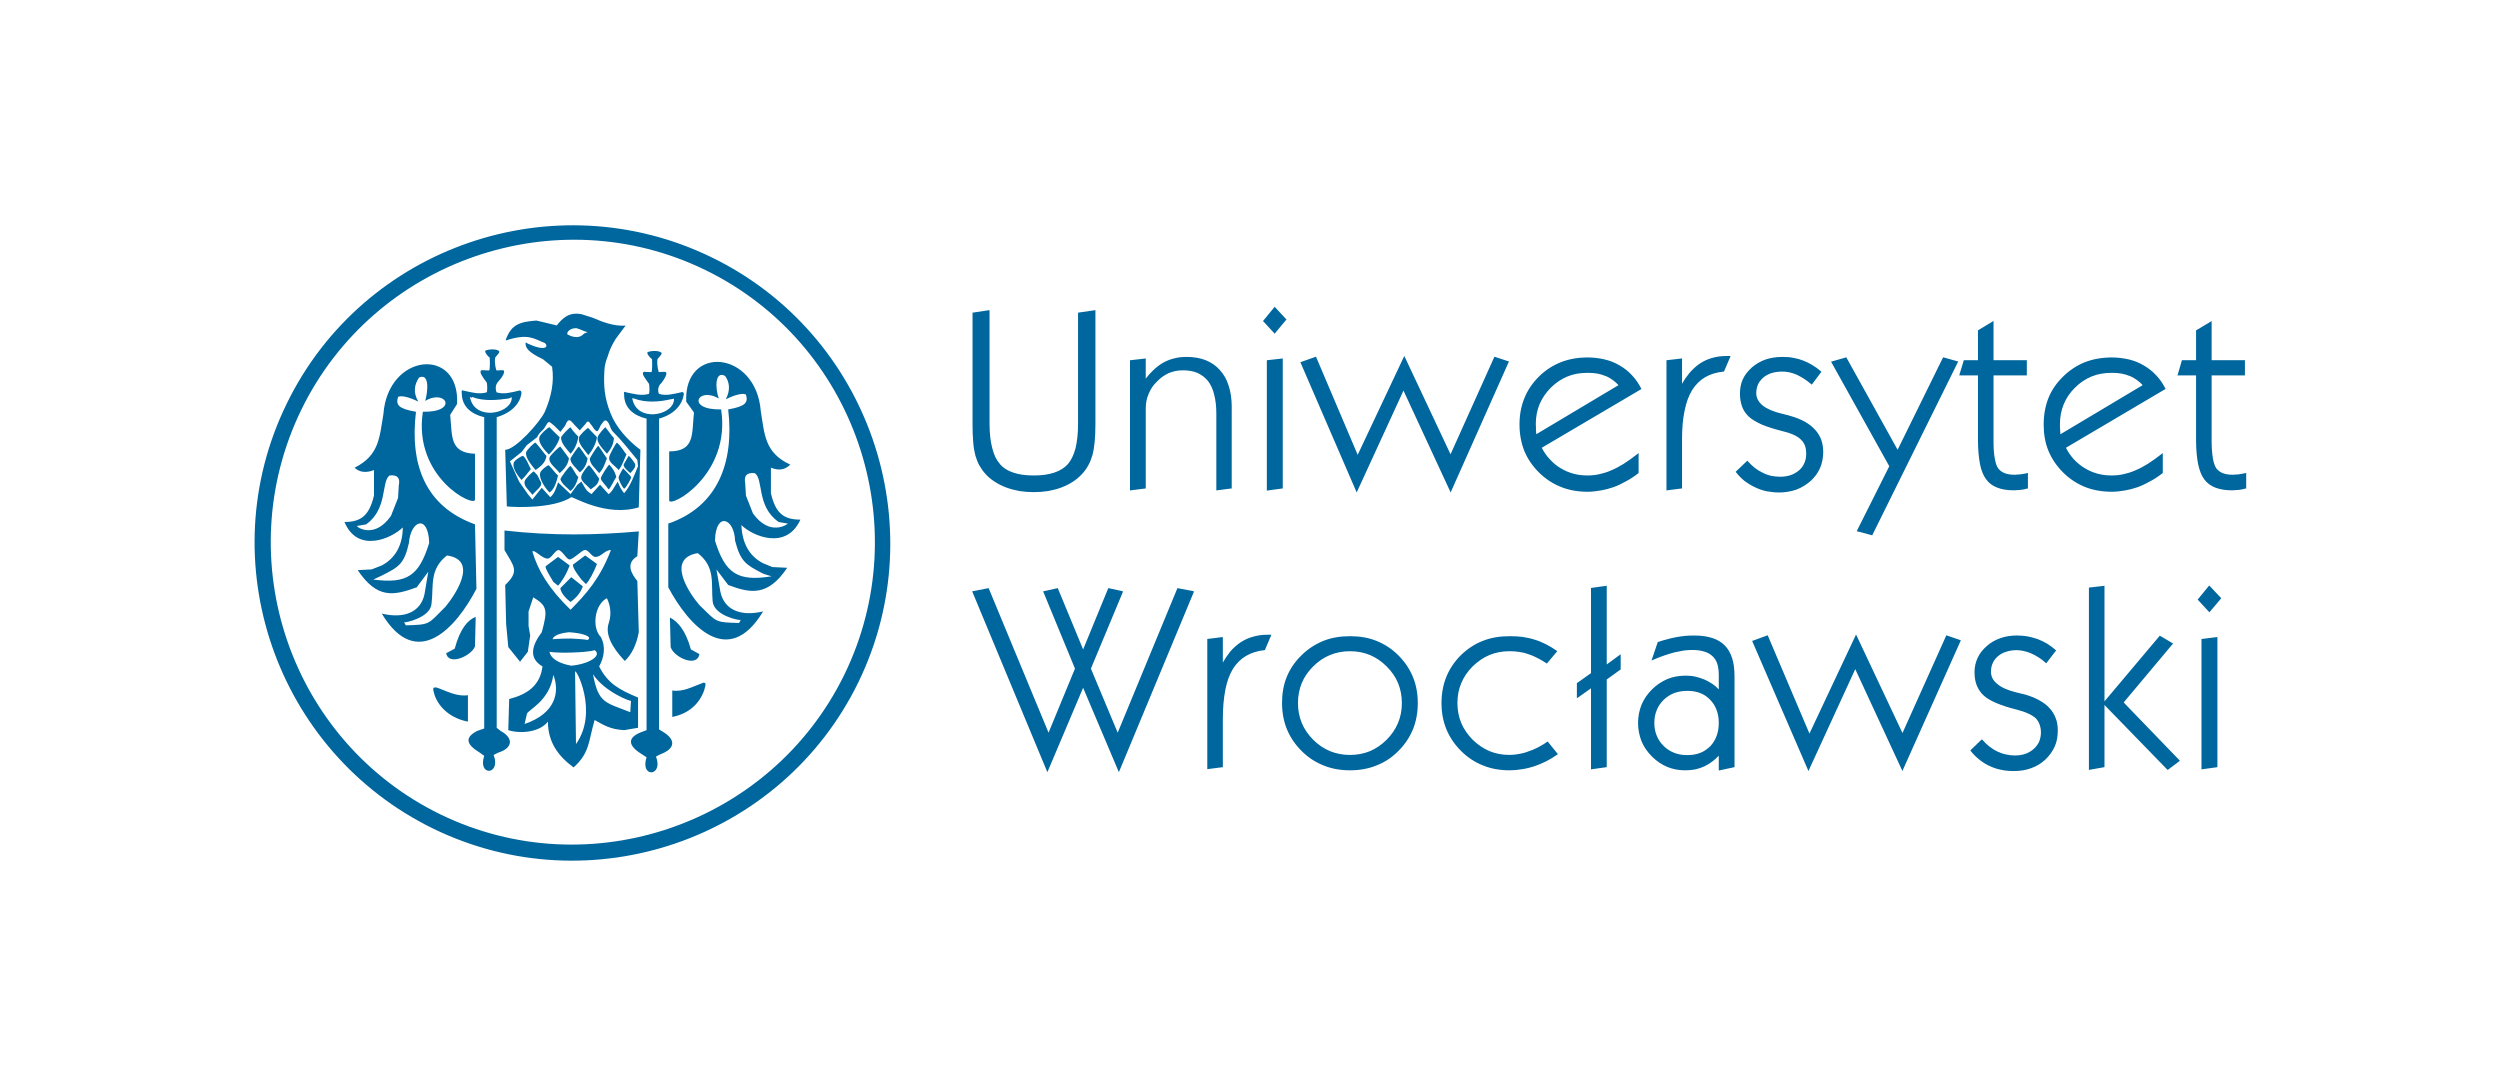 <?xml version="1.0" encoding="UTF-8"?>
<!DOCTYPE svg PUBLIC "-//W3C//DTD SVG 1.1//EN" "http://www.w3.org/Graphics/SVG/1.1/DTD/svg11.dtd">
<!-- Creator: CorelDRAW X7 -->
<svg xmlns="http://www.w3.org/2000/svg" xml:space="preserve" width="221px" height="96px" version="1.1" style="shape-rendering:geometricPrecision; text-rendering:geometricPrecision; image-rendering:optimizeQuality; fill-rule:evenodd; clip-rule:evenodd"
viewBox="0 0 13000 6000"
 xmlns:xlink="http://www.w3.org/1999/xlink">
 <defs>
  <style type="text/css">
   <![CDATA[
    .fil1 {fill:#00669E}
    .fil0 {fill:#00669E;fill-rule:nonzero}
   ]]>
  </style>
 </defs>
 <g id="Warstwa_x0020_1">
  <g id="_2410680934192">
   <path class="fil0" d="M4970 1727l87 -13 4 0 0 4 0 623c0,53 5,98 15,135 9,37 23,66 42,87l0 1c18,21 43,37 74,47 31,11 69,16 113,16 45,0 82,-5 114,-16 31,-10 56,-26 75,-47l0 0c18,-21 32,-50 42,-87 9,-37 14,-83 14,-136l0 -610 0 -4 3 0 89 -13 4 0 0 4 0 624c0,77 -6,135 -17,174 -6,20 -13,39 -23,56 -9,17 -21,33 -34,47 -15,16 -31,30 -50,42 -19,13 -40,23 -63,32l0 0c-24,9 -48,15 -74,20 -25,4 -52,6 -80,6 -27,0 -54,-2 -79,-6 -26,-5 -50,-11 -74,-20l0 0c-23,-9 -44,-19 -63,-32l0 0c-19,-12 -36,-26 -50,-42 -13,-14 -24,-30 -34,-47 -9,-16 -16,-35 -22,-54 -5,-20 -10,-44 -12,-73 -3,-30 -4,-64 -4,-103l0 -611 0 -4 3 0zm867 978l0 -711 0 -3 4 -1 79 -9 4 -1 0 4 0 108c13,-17 27,-33 42,-47 17,-16 35,-30 54,-41l0 0c20,-11 40,-19 62,-24 21,-6 44,-8 68,-8l0 0c39,0 74,6 105,18 30,12 57,30 78,54l0 0c22,24 39,53 49,87 11,33 17,72 17,115l0 0 0 450 0 3 -4 0 -77 10 -4 1 0 -5 0 -419 0 0c0,-41 -4,-76 -12,-106 -7,-30 -19,-55 -34,-75l0 0c-16,-19 -35,-34 -57,-44 -23,-10 -50,-15 -81,-15 -28,0 -54,5 -78,15 -24,11 -46,26 -66,47l0 0c-21,20 -36,43 -46,68 -11,25 -16,52 -16,81l0 439 0 3 -3 0 -79 10 -5 1 0 -5zm737 -934l59 -72 3 -4 3 3 60 65 3 2 -3 3 -60 72 -3 4 -3 -4 -59 -64 -2 -2 2 -3zm19 936l0 -713 0 -3 3 -1 81 -9 4 -1 0 4 0 712 0 3 -3 0 -81 11 -4 1 0 -4zm493 6l-306 -708 -2 -4 4 -1 79 -28 3 -1 2 3 229 539 254 -539 3 -7 4 7 252 536 241 -536 2 -3 3 1 73 24 4 1 -2 4 -317 712 -3 8 -4 -8 -257 -555 -255 555 -4 8 -3 -8zm996 -314l454 -271c-9,-10 -19,-19 -30,-27 -12,-9 -25,-17 -40,-23 -15,-6 -31,-11 -47,-14 -17,-3 -35,-4 -54,-4 -40,0 -77,6 -111,20 -33,14 -64,34 -92,62 -27,27 -48,58 -62,91 -14,34 -21,70 -21,110 0,7 1,13 1,18 0,6 0,11 0,15l0 0c0,5 1,10 1,15l1 8zm563 216c-23,18 -46,33 -69,45 -23,13 -46,24 -69,32l0 0c-23,8 -46,14 -70,18 -24,4 -48,7 -72,7 -54,0 -104,-9 -148,-27 -45,-18 -86,-45 -121,-80 -36,-36 -63,-76 -81,-120 -17,-44 -26,-92 -26,-145 0,-53 9,-101 27,-145 18,-45 45,-84 80,-119 36,-36 77,-62 122,-80 44,-17 93,-26 147,-26 33,0 65,4 95,11 29,7 57,18 82,33 26,15 48,32 68,54 20,21 37,45 51,73l2 3 -3 2 -548 323c12,24 27,45 44,63 17,19 37,36 59,49 22,14 46,24 71,31 25,7 51,10 79,10l0 0c22,0 43,-2 65,-7 22,-5 44,-11 65,-21 22,-9 45,-21 69,-36 24,-15 50,-34 77,-55l6 -5 0 8 0 101 0 2 -2 1zm156 90l0 -711 0 -3 3 -1 78 -9 5 -1 0 4 0 137c12,-22 26,-42 40,-59 18,-21 37,-39 58,-53 21,-14 43,-24 67,-31 25,-7 50,-11 78,-11l19 0 6 0 -2 6 -33 77 -1 3 -2 0c-39,4 -73,14 -102,31 -29,17 -53,41 -72,71 -19,31 -33,69 -42,115 -10,46 -14,100 -14,161l0 265 0 3 -4 0 -78 10 -4 1 0 -5zm385 -101l59 -56 3 -3 2 3c13,14 26,27 40,38 13,10 28,19 43,26l0 0c15,8 30,13 46,17 16,3 33,5 50,5 22,0 41,-3 58,-9 18,-6 33,-15 46,-26l0 0c14,-12 24,-26 30,-41 7,-15 10,-32 10,-51 0,-17 -2,-32 -7,-45 -5,-13 -12,-24 -22,-33 -10,-10 -23,-19 -41,-27 -18,-8 -39,-15 -65,-21l0 0c-44,-11 -81,-23 -112,-36 -30,-14 -54,-28 -70,-43l0 0c-17,-16 -29,-34 -37,-55l0 0c-8,-22 -12,-46 -12,-73 0,-28 5,-55 16,-79 11,-24 28,-45 50,-65l0 0c22,-19 48,-34 76,-44 28,-9 59,-14 92,-14l0 0c21,0 40,1 60,5 19,3 37,8 55,15l0 0c18,7 35,15 51,25 17,10 32,21 48,35l2 2 -2 3 -49 65 -3 3 -3 -3c-13,-11 -26,-21 -40,-30 -13,-8 -27,-16 -40,-22l0 0c-14,-6 -27,-10 -40,-13 -14,-3 -27,-4 -40,-4 -22,0 -41,3 -58,8 -18,6 -33,14 -46,25l0 0c-13,11 -22,23 -29,37 -6,15 -10,31 -10,49 0,26 12,49 35,68 24,19 60,35 108,46l0 0c9,2 17,4 24,6 9,2 16,4 21,6 30,8 57,19 79,31 23,13 42,28 57,44l0 0c16,17 27,36 35,56 7,21 11,43 11,68 0,32 -6,61 -17,88l0 0c-12,27 -29,51 -52,72l0 0c-24,21 -50,37 -79,48 -29,10 -61,16 -95,16 -25,0 -48,-3 -71,-7 -22,-5 -43,-12 -63,-22 -20,-9 -39,-21 -57,-34 -17,-14 -33,-30 -48,-49l-2 -2 3 -3zm749 353l-78 -21 -5 -1 2 -4 178 -355 -319 -573 -3 -4 5 -2 77 -22 3 -1 1 3 282 508 250 -508 2 -3 3 1 75 21 5 1 -2 4 -472 954 -1 3 -3 -1zm860 -258c-6,2 -13,3 -20,5 -6,1 -13,2 -19,3 -7,0 -13,1 -19,1 -6,1 -12,1 -17,1 -36,0 -67,-5 -92,-15 -26,-10 -46,-25 -61,-46 -15,-20 -27,-48 -34,-85 -7,-36 -11,-81 -11,-134l0 -355 -98 0 -5 0 1 -5 23 -76 1 -3 3 0 75 0 0 -162 0 -3 2 -1 78 -47 6 -4 0 7 0 210 180 0 4 0 0 4 0 76 0 4 -4 0 -180 0 0 365 0 0c0,38 2,69 7,94 4,24 10,43 19,55 8,11 20,20 35,26 15,6 33,9 55,9 5,0 10,0 15,-1 5,0 11,-1 16,-1 6,-1 12,-2 19,-3 6,-1 13,-2 20,-4l4 -1 0 5 0 78 0 3 -3 0zm183 -300l454 -271c-9,-10 -19,-19 -30,-27 -12,-9 -25,-17 -40,-23 -15,-6 -31,-11 -48,-14 -16,-3 -34,-4 -53,-4 -40,0 -77,6 -111,20 -34,14 -64,34 -92,62 -28,27 -48,58 -62,91 -14,34 -21,70 -21,110 0,7 0,13 0,18 1,6 1,11 1,15 0,5 1,10 1,15l0 0c0,3 0,5 1,8zm563 216c-23,18 -46,33 -69,45 -23,13 -46,24 -69,32l0 0c-23,8 -46,14 -70,18 -24,4 -48,7 -72,7 -54,0 -104,-9 -149,-27 -44,-18 -85,-45 -120,-80 -36,-36 -63,-76 -81,-120 -18,-44 -26,-92 -26,-145 0,-53 9,-101 26,-145 18,-45 45,-84 81,-119 36,-36 77,-62 121,-80 45,-17 94,-26 148,-26l0 0c33,0 65,4 95,11 29,7 57,18 82,33l0 0c25,15 48,32 68,54 20,21 37,45 51,73l2 3 -4 2 -547 323c12,24 27,45 43,63 18,19 38,36 60,49 22,14 46,24 71,31 25,7 51,10 79,10l0 0c21,0 43,-2 65,-7 22,-5 43,-11 65,-21 22,-9 45,-21 69,-36 24,-15 50,-34 77,-55l6 -5 0 8 0 101 0 2 -2 1zm460 84c-7,2 -14,3 -20,5 -7,1 -14,2 -20,3 -6,0 -13,1 -19,1 -6,1 -11,1 -17,1 -36,0 -66,-5 -92,-15l0 0c-25,-10 -46,-25 -61,-46 -15,-20 -26,-48 -34,-85 -7,-36 -11,-81 -11,-134l0 -355 -98 0 -5 0 2 -5 22 -76 1 -3 3 0 75 0 0 -162 0 -3 2 -1 79 -47 5 -4 0 7 0 210 180 0 4 0 0 4 0 76 0 4 -4 0 -180 0 0 365 0 0c0,38 3,69 7,94 4,24 11,43 19,55 9,11 20,20 35,26 15,6 34,9 55,9 5,0 10,0 15,-1 6,0 11,-1 17,-1 6,-1 12,-2 18,-3 6,-1 13,-2 20,-4l5 -1 0 5 0 78 0 3 -3 0z"/>
   <path class="fil0" d="M5377 4258l-410 -986 -2 -5 5 -1 83 -16 3 -1 1 3 330 796 146 -354 -174 -422 -2 -5 5 -1 73 -16 3 -1 1 3 139 336 138 -336 2 -3 3 1 73 16 4 1 -1 5 -176 422 148 354 329 -796 1 -3 3 1 84 16 4 1 -1 5 -410 986 -4 8 -3 -8 -194 -458 -194 458 -4 8 -3 -8zm887 -13l0 -711 0 -4 3 0 79 -10 4 0 0 4 0 137c12,-22 26,-42 40,-60 18,-21 37,-38 58,-52 21,-14 43,-24 68,-31 24,-7 49,-11 77,-11l19 0 6 0 -2 5 -33 78 -1 2 -2 0c-39,4 -73,15 -102,32 -29,17 -53,41 -72,71 -19,31 -33,69 -42,115 -9,46 -14,99 -14,160l0 265 0 4 -4 0 -78 10 -4 0 0 -4zm501 -361c0,40 7,76 21,110 14,34 35,65 63,93 28,28 59,49 93,63 34,14 71,21 110,21 40,0 77,-7 111,-21 33,-14 64,-35 92,-63 28,-28 49,-59 63,-93 14,-33 21,-70 21,-110 0,-39 -7,-76 -21,-110 -14,-34 -35,-64 -63,-92l0 0c-28,-28 -59,-49 -92,-63l0 0c-34,-14 -71,-21 -111,-21 -39,0 -76,7 -110,21 -34,14 -65,35 -93,63 -28,28 -49,58 -63,92 -14,34 -21,71 -21,110zm-88 0c0,-52 8,-100 26,-144l0 0c18,-44 45,-84 81,-119 36,-36 77,-62 121,-80 45,-18 94,-26 147,-26 54,0 103,8 147,26 45,18 85,44 121,80 35,35 62,75 80,119 18,43 27,92 27,144 0,53 -9,102 -27,146 -18,44 -45,84 -80,119 -36,36 -76,63 -121,80 -44,18 -93,27 -147,27 -53,0 -102,-9 -146,-27 -45,-18 -85,-44 -121,-80 -36,-36 -63,-76 -81,-120 -18,-44 -27,-92 -27,-145zm1521 285c-20,14 -40,26 -61,37 -22,11 -44,20 -67,28l0 0c-23,7 -45,13 -68,16 -23,4 -46,6 -68,6 -54,0 -103,-9 -147,-27 -45,-18 -85,-44 -121,-80 -36,-36 -63,-76 -81,-120 -18,-44 -27,-92 -27,-145 0,-52 9,-101 27,-145 18,-44 45,-84 80,-119 36,-35 77,-62 121,-79 45,-18 94,-26 148,-26 25,0 49,1 72,4 23,4 45,8 66,15 21,6 42,15 62,25 20,10 40,22 60,36l3 2 -2 4 -53 63 -2 2 -3 -2c-17,-11 -34,-21 -50,-29 -17,-9 -34,-16 -50,-21l0 0c-16,-6 -33,-10 -50,-12 -17,-3 -35,-4 -53,-4 -40,0 -77,7 -111,21 -33,14 -64,35 -93,63 -28,28 -49,59 -63,93 -14,33 -21,70 -21,109l0 0c0,40 7,76 21,110 14,34 35,64 63,93 29,28 60,49 93,63 34,14 71,21 111,21 16,0 34,-2 51,-5 17,-3 35,-7 52,-14 18,-6 36,-13 53,-22 17,-9 35,-19 51,-31l3 -2 3 3 52 64 2 3 -3 2zm186 77l0 -443 -72 51 -6 4 0 -7 0 -75 0 -2 2 -1 76 -54 0 -467 0 -4 3 0 79 -11 5 -1 0 5 0 430 71 -52 6 -4 0 7 0 75 0 2 -2 1 -75 54 0 481 0 3 -4 1 -79 11 -4 1 0 -5zm350 -252c0,26 4,49 13,70 8,21 21,40 38,57 17,17 37,30 58,38 22,9 46,13 73,13 26,0 50,-4 71,-12 21,-8 39,-21 56,-37 15,-16 27,-35 35,-57 8,-21 12,-45 12,-72 0,-26 -4,-50 -12,-71 -8,-22 -20,-41 -36,-57 -16,-17 -34,-29 -55,-37 -21,-8 -44,-12 -70,-12 -27,0 -51,4 -73,12 -22,9 -42,21 -59,38 -17,17 -30,36 -38,57 -9,21 -13,45 -13,70zm356 181c-10,11 -22,22 -34,31 -14,11 -29,20 -45,28 -16,7 -33,13 -51,17 -17,3 -35,5 -54,5 -36,0 -70,-6 -101,-19 -31,-13 -59,-32 -84,-57 -26,-26 -45,-54 -58,-85 -12,-31 -19,-64 -19,-101 0,-36 7,-69 19,-100 13,-31 32,-59 58,-85 25,-25 54,-44 84,-57 31,-13 65,-19 101,-19 18,0 36,1 53,5 17,4 34,9 51,16l0 0c16,7 32,16 47,26l0 0c12,8 23,18 33,29l0 -79c0,-24 -3,-45 -8,-62 -6,-18 -15,-32 -27,-43l0 0c-12,-11 -27,-20 -45,-25 -19,-6 -41,-9 -66,-9 -15,0 -31,1 -47,3 -16,3 -33,6 -51,10 -17,5 -36,10 -56,17 -20,7 -42,15 -64,25l-8 3 3 -8 31 -91 0 -2 2 -1c17,-6 35,-11 51,-15 17,-5 34,-9 51,-12l0 0c16,-3 33,-5 49,-7 16,-1 32,-2 47,-2 78,0 135,18 171,55l0 0c18,18 32,42 41,71 9,28 13,62 13,101l0 497 0 3 -3 1 -79 17 -5 1 0 -5 0 -77zm492 77l-306 -707 -2 -4 4 -1 79 -29 4 -1 1 4 229 539 254 -540 3 -7 4 7 253 537 241 -537 1 -3 3 1 73 25 4 1 -1 4 -318 711 -3 8 -4 -8 -257 -555 -255 555 -4 8 -3 -8zm900 -108l59 -57 3 -2 3 3c12,14 25,26 39,37 14,11 28,20 43,27l0 0c15,7 31,13 47,16 16,4 32,6 50,6 21,0 40,-3 58,-9 17,-6 32,-15 46,-27l0 0c13,-12 23,-25 30,-40 6,-16 10,-33 10,-51 0,-17 -3,-32 -8,-45 -4,-13 -12,-24 -21,-34 -10,-9 -24,-18 -42,-26 -17,-8 -39,-15 -65,-22l0 0c-44,-11 -81,-23 -111,-36 -31,-13 -54,-27 -71,-43 -16,-15 -28,-33 -37,-55 -8,-21 -12,-45 -12,-72 0,-29 6,-55 17,-79 11,-24 28,-46 50,-65l0 0c22,-20 47,-34 75,-44 28,-10 59,-15 93,-15l0 0c20,0 40,2 59,5 19,4 37,9 55,15l0 0c18,7 35,15 52,25 16,10 32,22 47,35l3 2 -2 3 -50 65 -2 3 -4 -2c-13,-12 -26,-22 -39,-30 -14,-9 -27,-16 -41,-22l0 0c-13,-6 -27,-10 -40,-13 -13,-3 -26,-5 -40,-5 -21,0 -41,3 -58,9 -17,5 -32,13 -45,24l0 0c-13,11 -23,24 -29,38 -7,14 -10,30 -10,48 0,27 11,49 35,68 23,20 59,35 107,47 10,2 18,4 25,6l0 0c8,2 15,4 21,5l0 0c30,9 56,19 79,32l0 0c23,13 42,27 57,44l0 0c15,16 26,35 34,56 8,20 11,43 11,67 0,32 -5,62 -17,89l0 0c-12,26 -29,50 -52,72l0 0c-23,21 -49,37 -78,47 -29,11 -61,16 -96,16 -24,0 -48,-2 -70,-7 -23,-4 -44,-12 -64,-21 -20,-9 -39,-21 -56,-35l0 0c-18,-14 -34,-30 -48,-48l-2 -3 2 -2zm739 -269l304 -361 2 -2 3 2 66 39 4 2 -3 4 -270 322 308 319 2 3 -3 3 -61 46 -2 2 -3 -2 -347 -357 0 340 0 3 -3 1 -79 14 -4 1 0 -5 0 -999 0 -3 3 -1 79 -9 4 -1 0 5 0 634zm517 -565l59 -72 3 -3 3 3 61 65 2 2 -2 3 -61 72 -2 3 -3 -3 -60 -65 -2 -2 2 -3zm19 936l0 -712 0 -4 4 0 80 -10 4 0 0 4 0 711 0 3 -3 1 -80 11 -5 1 0 -5z"/>
   <g>
    <path class="fil1" d="M2389 1874c22,-55 48,-91 138,-100l30 -3 51 12 62 15c33,-42 68,-75 137,-62l60 19c60,26 119,48 183,44l-55 74c-21,34 -35,65 -43,94 -10,25 -18,51 -19,80 -5,85 0,151 34,236 30,78 96,151 165,202l-9 318c-180,55 -364,-60 -373,-56 -99,64 -309,56 -356,51l-9 -313c55,1 192,-152 219,-210 35,-82 53,-163 40,-249l-50 -41c-82,-39 -100,-64 -96,-94l7 5c103,49 122,19 99,-1 -61,-23 -90,-55 -215,-14l0 -7zm215 487c22,-35 17,-39 52,-9l34 34 26 -34c21,-56 34,-21 60,4l21 22 30 -34c9,-13 17,-26 30,0 5,0 22,38 35,38 8,4 17,-30 25,-38 13,-18 17,-26 30,-18 22,22 13,43 43,69 35,34 90,103 125,146l4 34c-21,52 -43,112 -77,150 -17,-21 -26,-38 -35,-64 -21,30 -30,56 -51,69l-47 -52 -47 52c-35,-22 -35,-35 -56,-69l-22 17 -38 52 -69 -65c-9,30 -21,65 -43,82l-47 -52 -52 65 -25 -30 -48 -69 -51 -112 64 -51 30 -39 56 -43c13,-30 34,-38 43,-55l0 0zm-30 55c0,-12 52,-60 56,-55 21,21 47,47 56,55 -5,30 -39,78 -60,95 -22,-22 -61,-65 -52,-95l0 0zm-73 82c4,-13 47,-56 52,-52 21,22 51,65 60,73 -5,39 -35,60 -60,78 -18,-22 -60,-69 -52,-99l0 0zm-69 60c0,-13 48,-43 52,-39 21,18 34,60 43,73 -26,30 -26,35 -52,60 -21,-25 -51,-64 -43,-94l0 0zm61 99c4,-13 47,-56 51,-52 30,30 21,30 39,60 8,22 -26,43 -48,69 -17,-26 -51,-47 -42,-77l0 0zm587 -22c5,5 -30,65 -38,65 -9,-5 -35,-56 -30,-65 0,-4 25,-51 25,-47 0,0 43,43 43,47l0 0zm-4 -21c13,-13 34,-35 26,-52 -9,-17 -35,-47 -35,-43 -4,9 -12,18 -25,43 0,5 -17,9 34,52l0 0zm-77 21c-13,17 -30,60 -43,69 -17,-26 -39,-43 -43,-60 0,-13 43,-77 47,-77 22,25 30,38 39,68l0 0zm-421 -21c0,-13 43,-47 48,-43 21,21 38,47 51,56 -9,38 -21,77 -47,94 -22,-21 -60,-77 -52,-107l0 0zm52 -86c0,-9 56,-64 60,-60 17,21 38,51 47,64 -4,35 -26,60 -51,82 -18,-26 -65,-56 -56,-86l0 0zm116 4c4,-8 43,-68 47,-64 17,21 38,56 47,64 -4,35 -21,60 -43,78 -17,-22 -56,-52 -51,-78l0 0zm-56 116c0,-8 51,-77 56,-73 17,17 30,52 43,60 -9,35 -22,60 -43,78 -22,-22 -48,-39 -56,-65l0 0zm116 -17c0,-13 38,-64 43,-60 21,21 47,64 55,73 -4,34 -25,43 -47,60 -17,-22 -60,-47 -51,-73l0 0zm47 -99c4,-8 43,-73 47,-68 17,21 39,60 47,68 -13,35 -21,60 -43,82 -17,-22 -55,-52 -51,-82l0 0zm107 -8c0,-9 39,-82 43,-78 22,18 43,56 52,65 -13,26 -22,60 -43,86 -17,-22 -60,-43 -52,-73l0 0zm-266 -108c4,-12 47,-55 52,-55 13,21 34,43 43,51 -5,39 -22,73 -43,95 -18,-22 -56,-61 -52,-91l0 0zm202 0c0,-12 43,-60 43,-55 17,21 38,51 47,60 -4,38 -17,60 -39,86 -17,-22 -60,-61 -51,-91l0 0zm-103 0c0,-8 47,-55 51,-51 18,21 39,39 48,51 -5,35 -26,73 -48,99 -17,-26 -60,-64 -51,-99l0 0zm-15 -603c25,7 47,20 63,22 -14,5 -18,5 -29,16 -27,23 -66,6 -83,-3 -6,-11 11,-35 49,-35zm-88 1436c0,30 43,68 56,77 17,-13 51,-39 68,-86l-64 -51 -60 60zm69 -129c0,17 17,43 47,82l25 25c18,-17 43,-64 61,-111l-65 -47 -68 51zm-151 9c0,17 18,43 43,86l26 21c17,-17 47,-64 64,-112l-64 -47 -69 52zm39 403c0,0 26,-4 103,-4 81,4 90,8 90,8 30,-17 -21,-38 -103,-43 -90,9 -90,39 -90,39l0 0zm-17 69c0,0 34,8 133,4 103,-4 116,-13 116,-13 43,30 -30,77 -129,86 -120,-22 -120,-77 -120,-77l0 0zm339 -562c-60,158 -138,244 -223,330 -120,-116 -181,-219 -211,-322 13,-13 56,43 86,39 17,0 39,-43 56,-47 26,0 47,60 69,51 25,-9 60,-47 77,-51 21,-5 39,38 60,38 34,0 51,-38 86,-38l0 0zm111 832c5,9 -146,-47 -210,-146 30,163 69,155 206,210l4 -64zm-309 -159l5 399c128,-180 -5,-429 -5,-399l0 0zm-266 232c5,-22 125,-69 146,-215 35,90 17,211 -159,271l13 -56zm-124 -1013c262,30 506,26 742,5l-8 137c-65,39 -35,94 0,137l8 283c-13,69 -38,121 -77,159 -77,-81 -107,-150 -90,-206 13,-38 17,-86 -9,-141 -68,34 -85,163 -34,214 30,56 17,116 -9,163 48,95 112,129 215,172l0 167 -77 13c-78,-4 -116,-30 -163,-56 -35,120 -26,180 -116,262 -82,-60 -142,-137 -142,-253 -47,60 -154,68 -219,47l5 -172c98,-25 171,-73 184,-180 -81,-47 -56,-120 -4,-189 34,-124 30,-145 -47,-193l-26 78 0 81 9 52 -13 90 -43 55 -65 -81 -12 -129 -5 -214c82,-78 47,-103 -4,-193l0 -108zm914 481c43,21 86,69 116,176l47 26c-13,77 -142,17 -159,-39l-4 -163zm-1073 -4c-43,17 -86,64 -116,176l-47 25c13,73 142,13 159,-38l4 -163zm1086 407c60,9 111,-21 159,-38 4,0 8,-5 12,-5 13,0 18,0 5,43 -26,73 -86,129 -176,146l0 -146zm-1129 26c-60,9 -116,-22 -163,-39 -4,0 -8,-4 -13,-4 -17,0 -21,0 -8,43 26,73 94,129 184,146l0 -146zm918 -1639c69,26 146,17 202,4 17,0 22,-13 17,13 -17,77 -197,112 -227,-9 -4,-17 -4,-8 8,-8l0 0zm69 111c-73,-17 -124,-60 -124,-133 0,-17 -5,-17 13,-12 42,8 81,21 124,8 4,-4 4,-47 0,-56 -17,-25 -43,-55 -30,-64 0,-4 21,0 43,0 8,0 4,-77 4,-73 0,4 -26,-21 -26,-34 0,-9 61,-17 78,0 8,8 -22,30 -22,38 -4,26 5,69 9,69 13,0 30,-4 38,0 9,9 -8,39 -25,60 -26,22 -17,56 -13,60 38,13 81,0 120,-8 9,-5 17,0 17,8 -8,60 -51,112 -137,137l0 1717 21 13c73,43 69,94 -13,124l-25 13c43,111 -90,120 -52,4l-26 -17c-77,-47 -81,-90 -8,-120l34 -13 0 -1721zm-965 -120c68,26 141,17 201,9 18,-4 22,-17 18,8 -18,78 -198,112 -228,-8 -4,-13 -4,-9 9,-4l0 -5zm68 112c-73,-17 -124,-60 -124,-133 0,-17 -4,-17 13,-13 43,9 81,21 124,9 5,0 5,-48 0,-56 -17,-22 -43,-56 -30,-65 0,-4 22,0 43,0 9,0 4,-77 4,-73 0,5 -25,-21 -25,-34 0,-8 60,-17 77,0 8,9 -22,30 -22,39 -4,26 5,68 9,68 13,0 30,-4 39,0 8,9 -9,39 -30,61 -22,21 -13,55 -9,60 39,12 82,0 120,-9 9,-4 17,0 17,13 -8,56 -51,107 -137,133l0 1716 21 17c73,39 69,95 -12,120l-26 13c43,112 -90,120 -52,5l-25 -18c-78,-47 -82,-85 -13,-120l38 -13 0 -1720zm-442 1133c5,4 146,-26 151,-103 12,-99 -13,-189 85,-266 181,25 39,227 -8,283 -99,99 -82,99 -219,103 0,0 -13,-22 -9,-17l0 0zm-124 -258c94,-47 124,-64 150,-180 9,-124 107,-163 112,0 -56,180 -120,227 -309,202 0,0 38,-18 47,-22l0 0zm-137 -274l51 -9c120,-86 82,-236 129,-270 43,-5 60,13 51,55l-4 69 -39 99c-90,129 -188,64 -188,56l0 0zm652 -146c0,47 -343,-120 -288,-485 198,4 129,-129 13,-60 17,-60 22,-155 -34,-129 -26,39 -34,82 -4,133 -60,-30 -99,-34 -112,-26 -13,43 0,65 99,82 -35,292 51,523 326,622l8 356c-111,215 -330,459 -523,137 124,30 215,-8 236,-107l21 -124 -64 86c-129,47 -219,64 -326,-95l77 -4 56 -22c73,-38 116,-111 116,-210 -60,60 -249,146 -322,-30 94,0 137,-38 163,-146l0 -141c-43,17 -81,13 -107,-13 137,-69 137,-168 159,-296 25,-339 424,-374 407,-56l-38 60c12,116 -5,210 137,215l0 253zm1467 665c-4,4 -146,-22 -154,-103 -9,-99 17,-189 -82,-266 -180,30 -43,227 9,287 99,95 81,95 219,99 0,0 13,-22 8,-17l0 0zm120 -258c-90,-47 -120,-64 -150,-180 -4,-124 -107,-163 -111,0 56,180 124,228 313,197 0,0 -43,-12 -52,-17l0 0zm142 -274l-51 -9c-125,-86 -82,-240 -133,-270 -43,-4 -60,13 -52,56l4 68 39 99c94,129 189,60 193,56l0 0zm-656 -129c0,47 343,-137 287,-502 -197,4 -129,-129 -13,-60 -21,-60 -21,-155 35,-125 25,35 30,78 4,129 60,-30 99,-34 111,-26 13,43 0,65 -98,82 34,292 -56,536 -331,631l0 352c112,210 331,454 524,133 -125,30 -215,-9 -236,-108l-22 -124 65 86c124,47 219,64 326,-95l-82 -4 -51 -21c-77,-39 -116,-112 -120,-211 60,60 248,142 326,-30 -95,0 -138,-38 -163,-146l0 -141c43,17 77,13 107,-17 -142,-65 -142,-168 -163,-296 -26,-335 -425,-369 -412,-52l43 60c-13,116 8,215 -137,215l0 270z"/>
    <path class="fil1" d="M3526 1422c870,423 1233,1478 810,2348 -424,869 -1479,1232 -2349,808 -870,-425 -1234,-1479 -809,-2348 423,-869 1478,-1232 2348,-808l0 0zm-35 70c827,403 1171,1407 768,2235 -404,827 -1407,1174 -2233,772 -827,-404 -1171,-1407 -767,-2236 403,-826 1407,-1173 2232,-771l0 0z"/>
   </g>
  </g>
 </g>
</svg>
